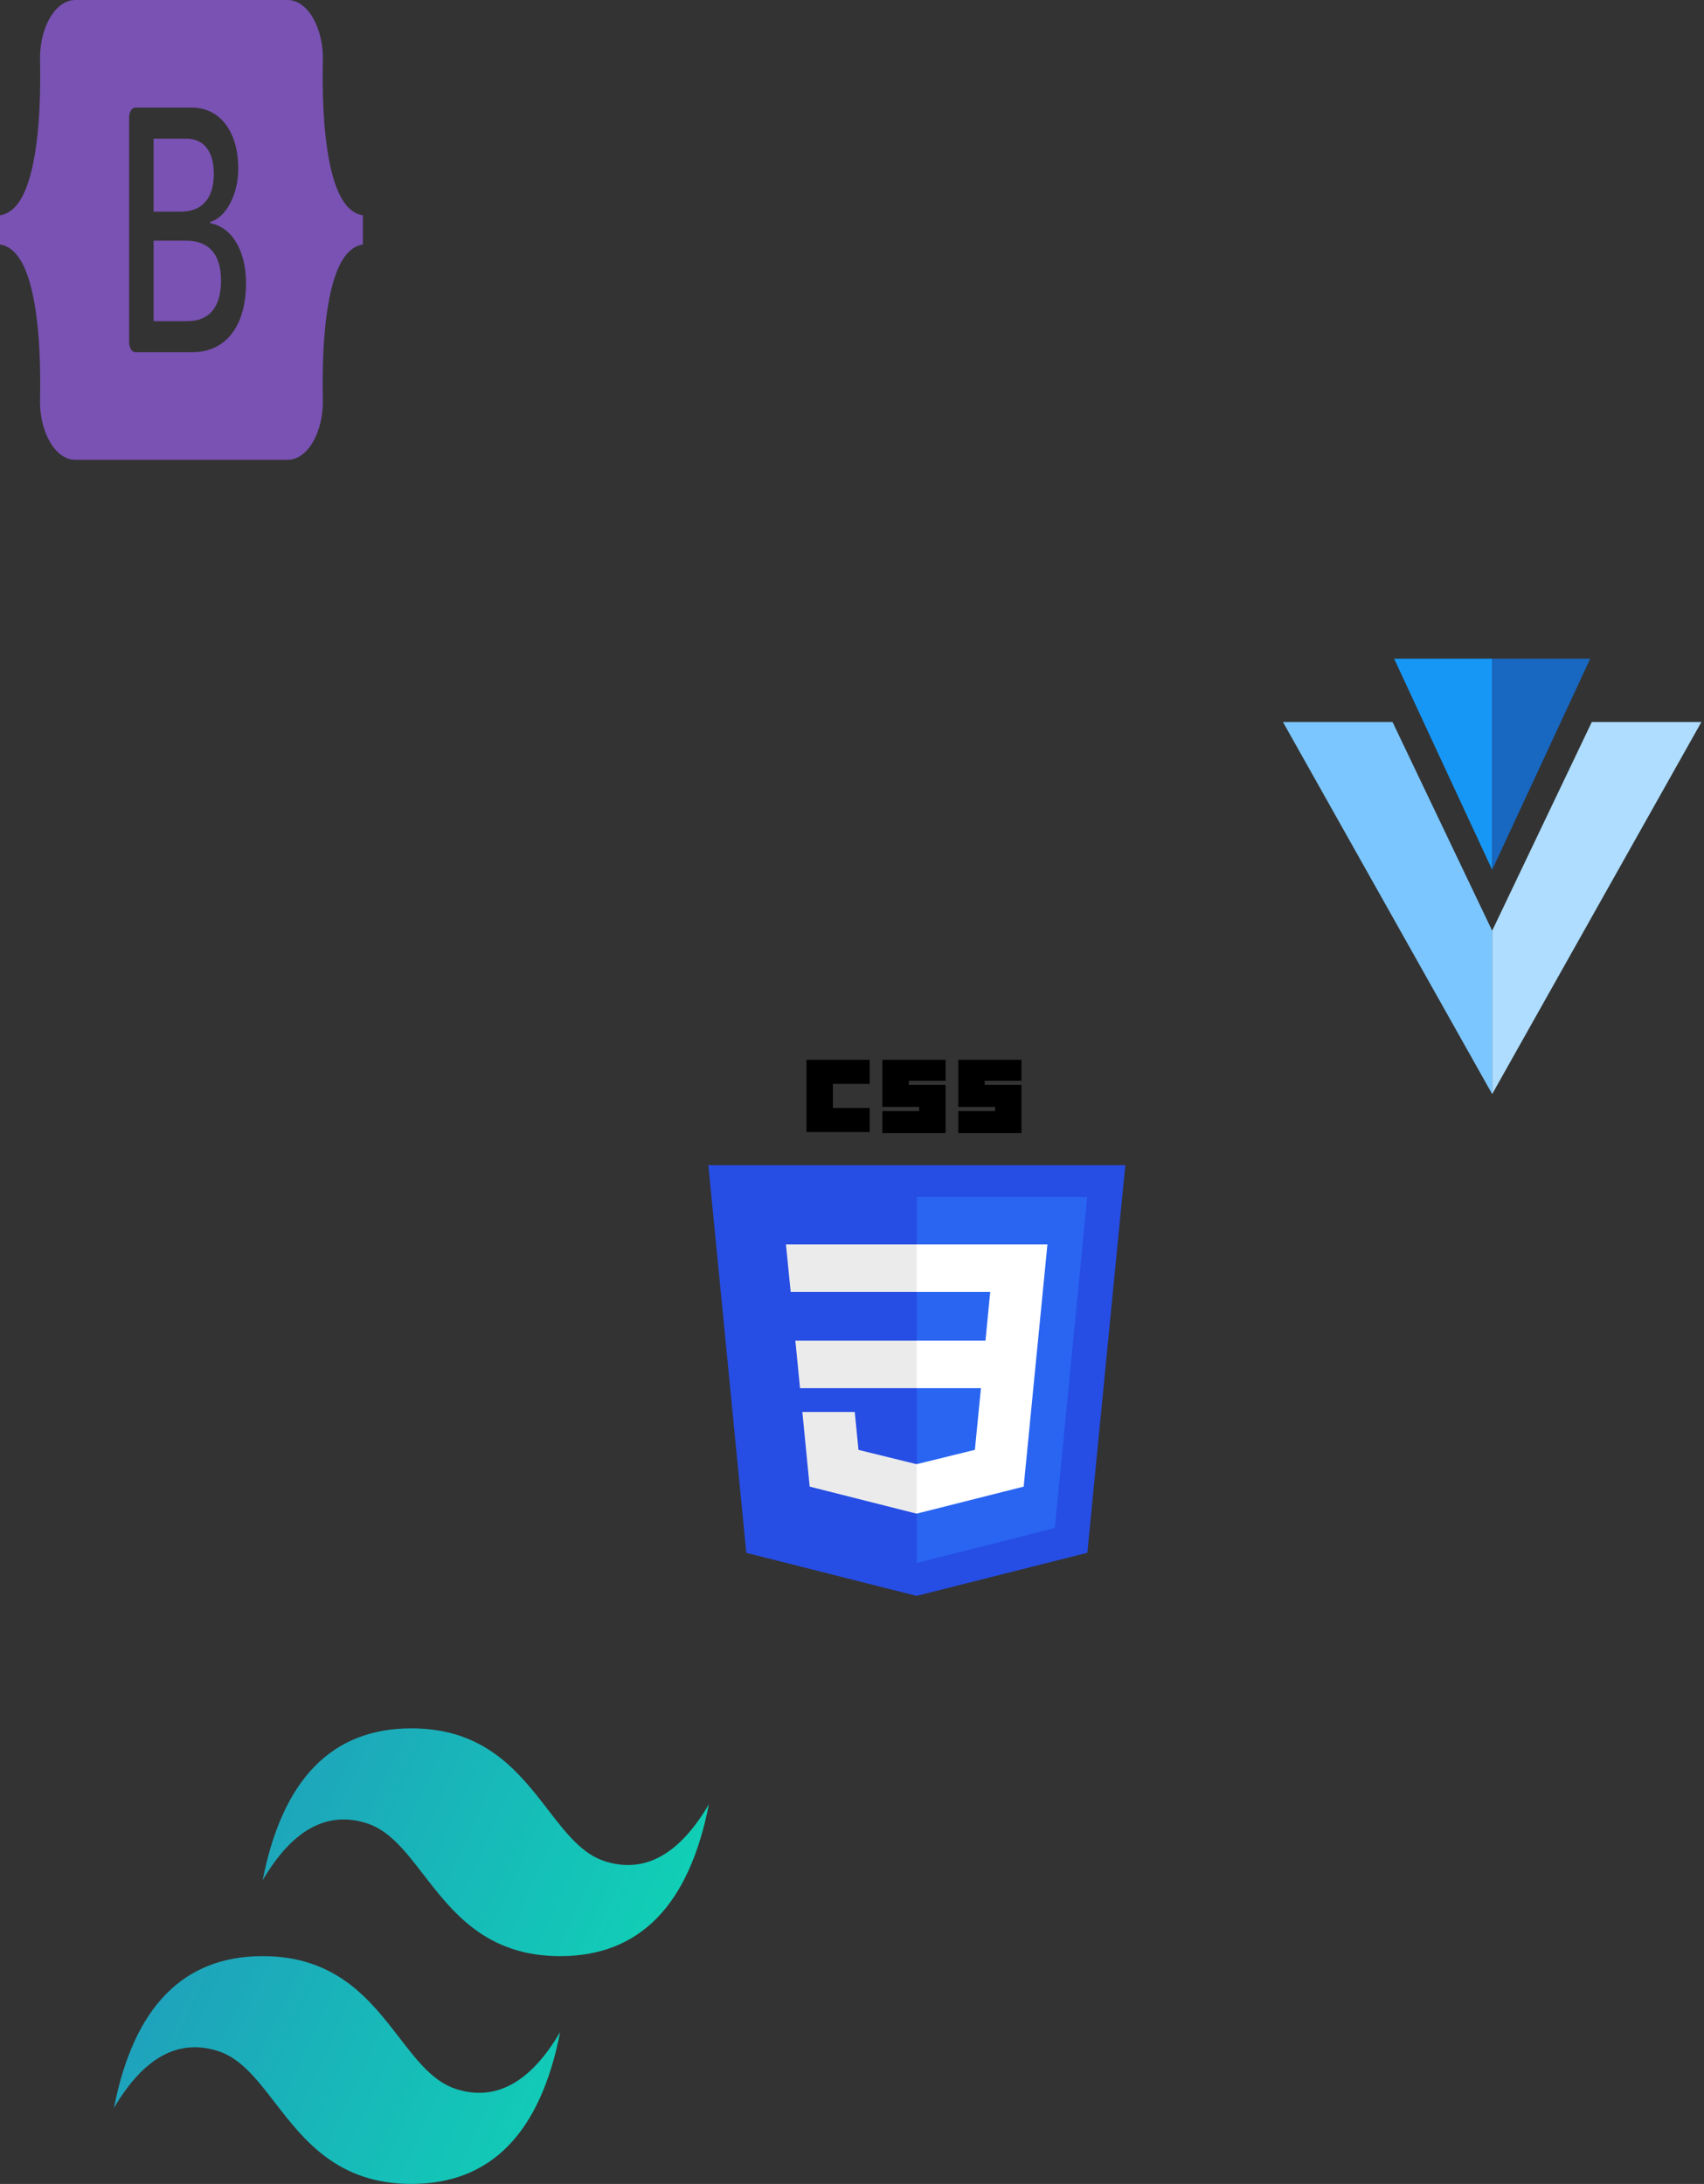 <svg width="344" height="441" viewBox="0 0 344 441" fill="none" xmlns="http://www.w3.org/2000/svg">
<rect x="0" y="0" width="344" height="441" fill="#333333" stroke="none"/>
<g id="styling">
<g id="css-icon">
<path id="Vector" d="M185.038 322.254L150.661 313.559L143 235.274H227.18L219.511 313.547L185.038 322.254V322.254Z" fill="#264DE4"/>
<path id="Vector_2" d="M212.945 308.563L219.498 241.675H185.09V315.599L212.945 308.563V308.563Z" fill="#2965F1"/>
<path id="Vector_3" d="M160.563 270.71L161.507 280.311H185.09V270.71H160.563ZM158.665 251.277L159.622 260.878H185.09V251.277H158.665V251.277ZM185.09 295.646L185.044 295.657L173.307 292.769L172.557 285.112H161.978L163.454 300.188L185.041 305.647L185.09 305.635V295.646Z" fill="#EBEBEB"/>
<path id="Vector_4" d="M162.812 214H175.575V218.863H168.149V223.726H175.576V228.589H162.812V214ZM178.128 214H190.892V218.229H183.466V219.074H190.892V228.8H178.128V224.36H185.554V223.514H178.128V214H178.128ZM193.445 214H206.208V218.229H198.782V219.074H206.208V228.8H193.445V224.36H200.871V223.514H193.445V214H193.445Z" fill="black"/>
<path id="Vector_5" d="M209.55 270.71L211.452 251.277H185.054V260.878H199.903L198.944 270.71H185.054V280.311H198.03L196.807 292.763L185.053 295.654V305.643L206.658 300.188L206.816 298.565L209.293 273.288L209.55 270.71V270.71Z" fill="white"/>
</g>
<g id="vuetify-icon">
<path id="Vector_6" d="M301.236 133H281.438L301.236 175.635" fill="#1697F6"/>
<path id="Vector_7" d="M301.237 133H321.035L301.237 175.635" fill="#1867C0"/>
<path id="Vector_8" d="M301.237 187.938V220.922L259 145.794H281.124" fill="#7BC6FF"/>
<path id="Vector_9" d="M301.237 187.939V220.923L343.473 145.795H321.349" fill="#AEDDFF"/>
</g>
<path id="tailwind-icon" d="M83.055 349C67.041 349 57.031 359.222 53.028 379.664C59.033 369.443 66.039 365.61 74.047 368.165C78.615 369.623 81.881 373.854 85.495 378.537C91.384 386.167 98.198 394.997 113.083 394.997C129.097 394.997 139.107 384.775 143.11 364.332C137.105 374.554 130.099 378.387 122.091 375.831C117.523 374.374 114.257 370.142 110.643 365.459C104.754 357.83 97.94 349 83.055 349ZM53.028 394.997C37.013 394.997 27.003 405.218 23 425.661C29.006 415.439 36.012 411.606 44.019 414.162C48.588 415.62 51.853 419.851 55.468 424.534C61.356 432.164 68.17 440.993 83.055 440.993C99.07 440.993 109.079 430.772 113.083 410.329C107.077 420.551 100.071 424.384 92.063 421.828C87.495 420.37 84.23 416.139 80.615 411.456C74.727 403.827 67.912 394.997 53.028 394.997Z" fill="url(#paint0_linear_2_88)"/>
<path id="bootstrap" fill-rule="evenodd" clip-rule="evenodd" d="M15.215 0C11.035 0 7.942 5.821 8.081 12.134C8.214 18.198 8.041 26.053 6.798 32.459C5.551 38.882 3.444 42.953 0 43.475V49.374C3.444 49.897 5.551 53.966 6.798 60.39C8.041 66.796 8.214 74.651 8.081 80.715C7.942 87.027 11.035 92.849 15.216 92.849H58.045C62.224 92.849 65.317 87.028 65.178 80.715C65.045 74.651 65.218 66.796 66.461 60.39C67.708 53.966 69.811 49.896 73.254 49.374V43.475C69.811 42.952 67.708 38.883 66.461 32.459C65.218 26.054 65.045 18.198 65.178 12.134C65.317 5.822 62.224 0 58.045 0H15.214H15.215ZM49.664 57.155C49.664 65.847 45.589 71.118 38.827 71.118H27.315C26.986 71.118 26.67 70.91 26.437 70.54C26.204 70.169 26.073 69.667 26.073 69.143V23.706C26.073 23.182 26.204 22.68 26.437 22.309C26.67 21.939 26.986 21.731 27.315 21.731H38.761C44.4 21.731 48.1 26.59 48.1 34.052C48.1 39.289 45.611 43.977 42.439 44.799V45.072C46.757 45.825 49.664 50.583 49.664 57.155V57.155ZM37.571 27.993H31.008V42.745H36.536C40.81 42.745 43.166 40.006 43.166 35.112C43.166 30.526 41.14 27.993 37.571 27.993ZM31.008 48.598V64.854H37.813C42.263 64.854 44.619 62.013 44.619 56.675C44.619 51.336 42.196 48.597 37.527 48.597H31.008V48.598Z" fill="#7952B3"/>
</g>
<defs>
<linearGradient id="paint0_linear_2_88" x1="19.663" y1="378.438" x2="134.463" y2="430.291" gradientUnits="userSpaceOnUse">
<stop stop-color="#2298BD"/>
<stop offset="1" stop-color="#0ED7B5"/>
</linearGradient>
</defs>
</svg>
